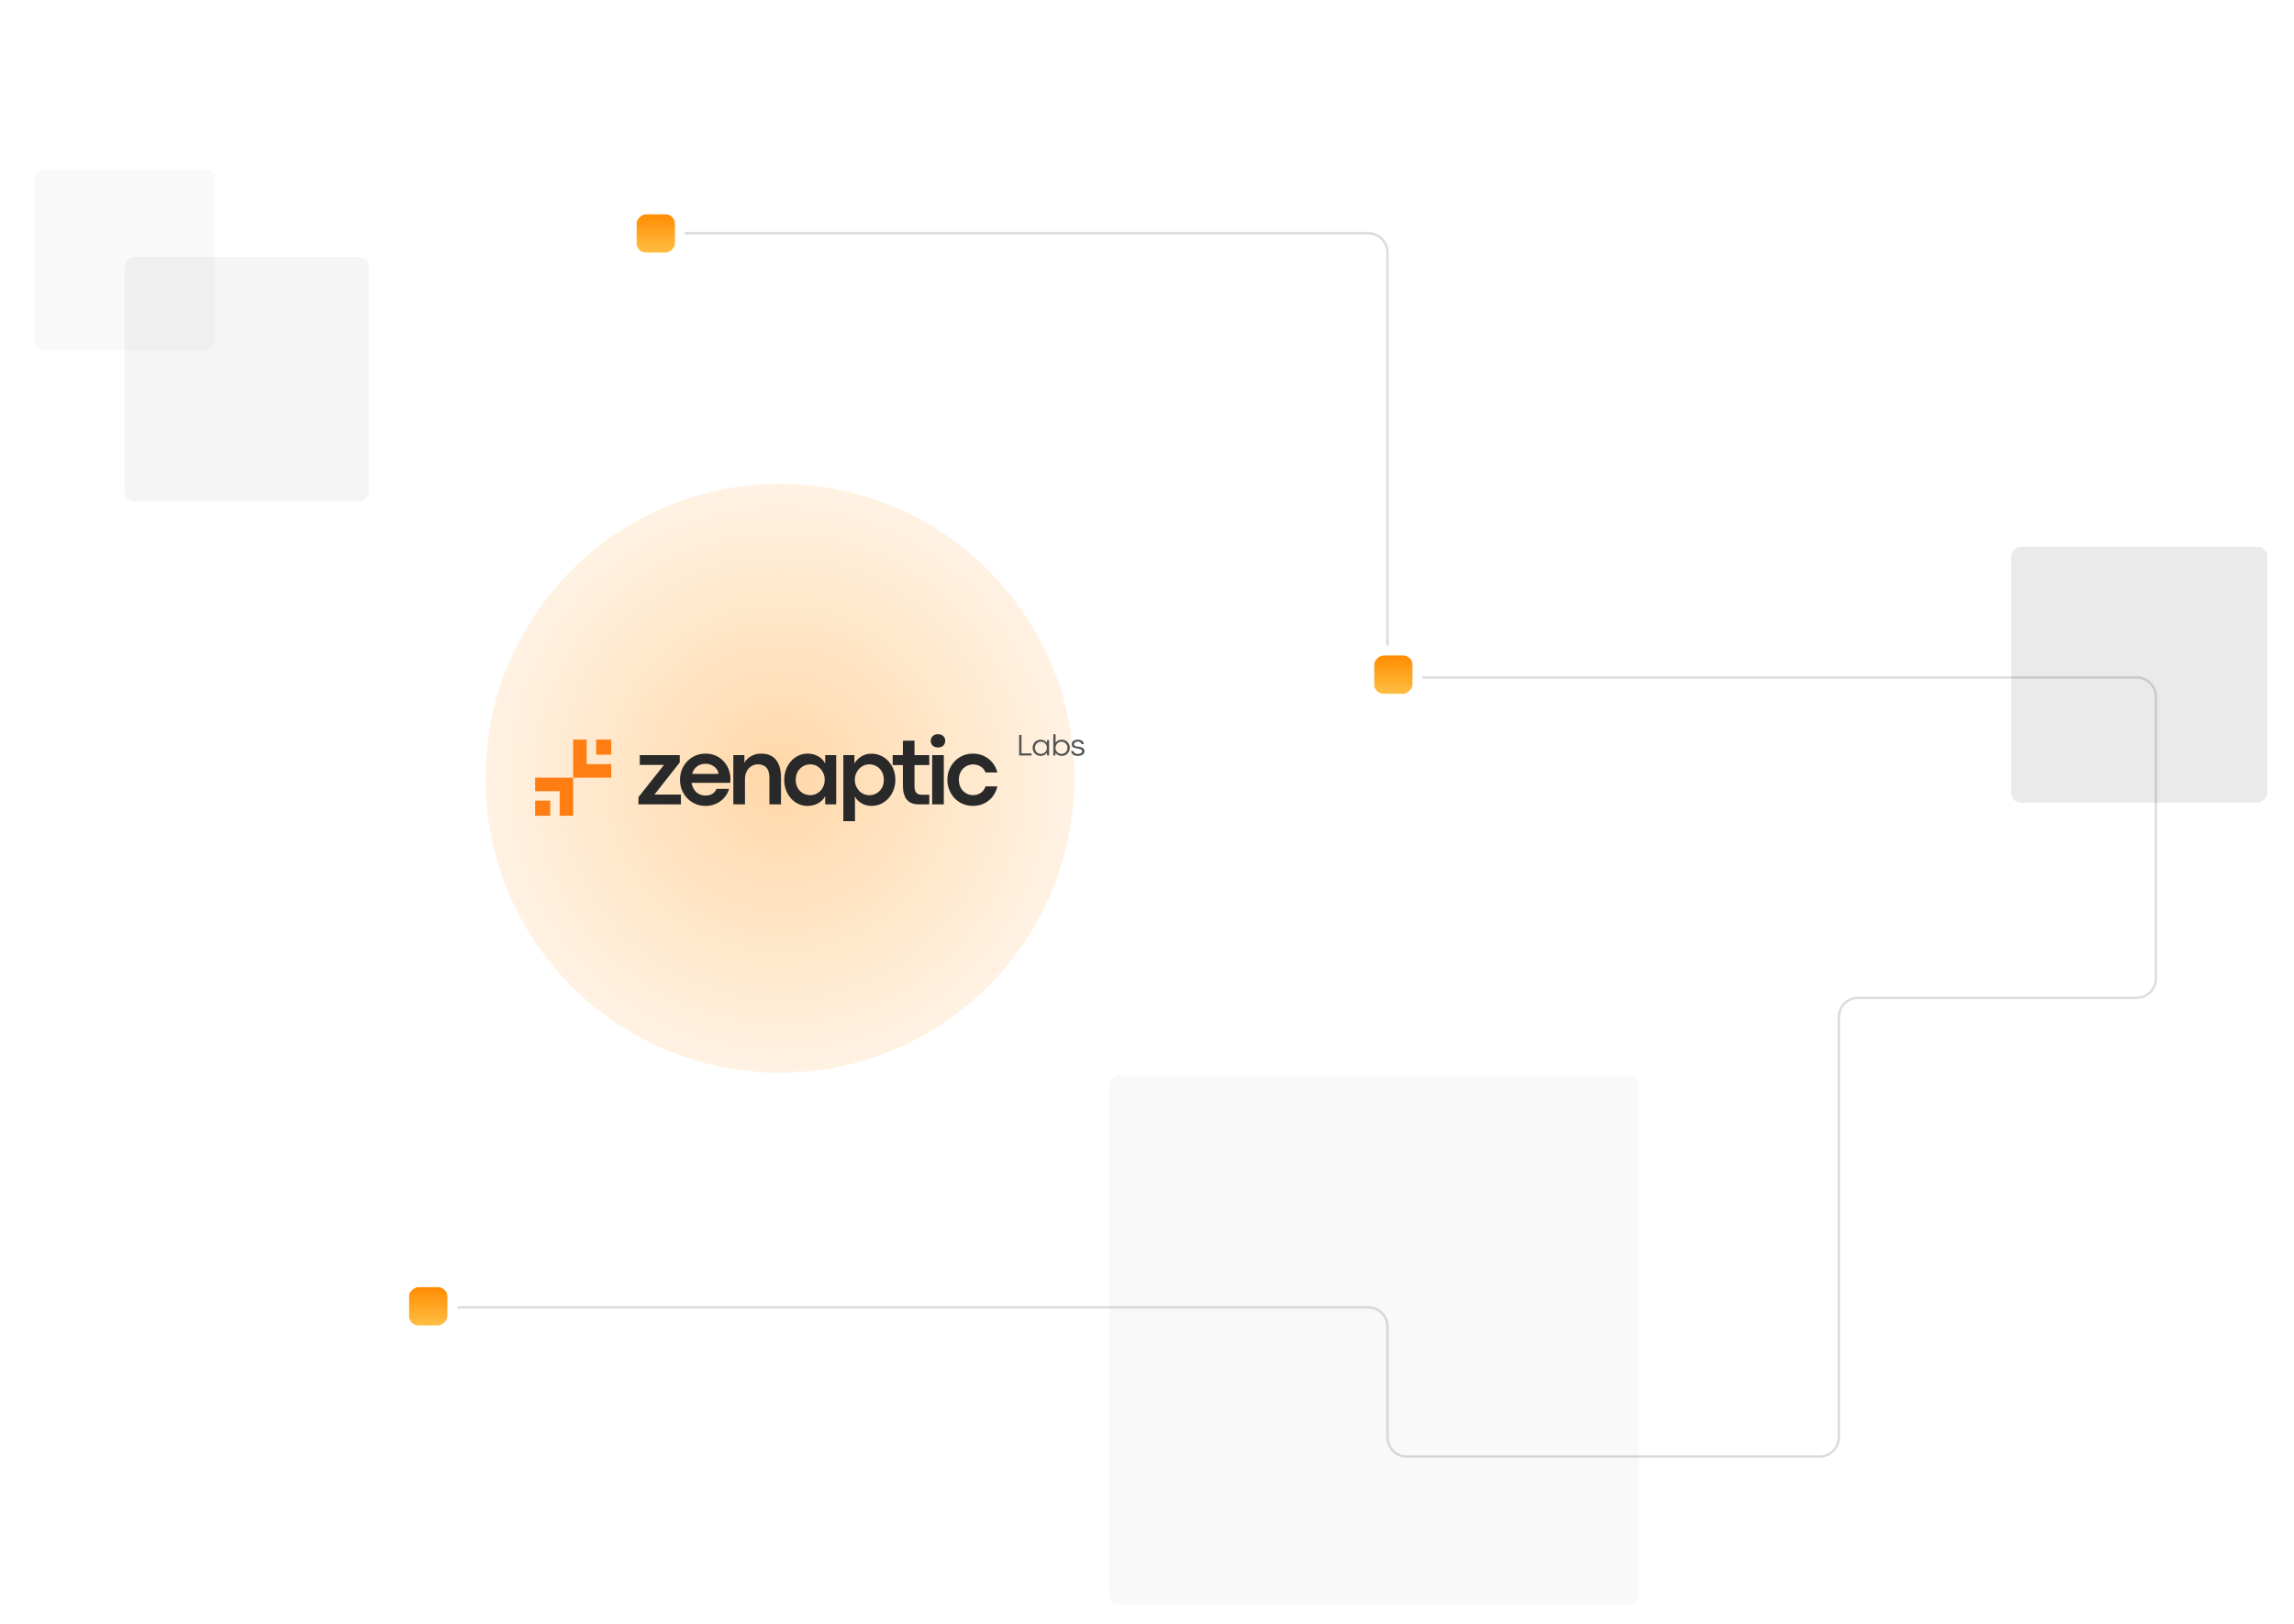 <svg width="949" height="672" viewBox="0 0 949 672" fill="none" xmlns="http://www.w3.org/2000/svg">
<path d="M185.143 540.898L566 540.898C570.418 540.898 574 544.48 574 548.898L574 594.621C574 599.039 577.581 602.621 582 602.621L752.712 602.621C757.13 602.621 760.712 599.039 760.712 594.621L760.712 420.822C760.712 416.404 764.294 412.822 768.712 412.822L883.874 412.822C888.292 412.822 891.874 409.24 891.874 404.822L891.874 288.279C891.874 283.86 888.292 280.279 883.874 280.279L581.999 280.279C577.581 280.279 573.999 276.697 573.999 272.279L573.999 104.49C573.999 100.072 570.418 96.49 565.999 96.49L276.185 96.49" stroke="#DCDCDC"/>
<g opacity="0.8" filter="url(#filter0_f_176_3363)">
<circle cx="322.622" cy="321.994" r="121.813" transform="rotate(-90 322.622 321.994)" fill="url(#paint0_radial_176_3363)"/>
</g>
<path d="M252.863 316.148V321.747H237.113V305.998H242.712V316.148H252.863Z" fill="#FF7D12"/>
<path d="M252.863 305.998H246.621V312.24H252.863V305.998Z" fill="#FF7D12"/>
<path d="M231.515 337.497H237.113V321.747H221.363V327.347H231.515V337.497Z" fill="#FF7D12"/>
<path d="M227.605 331.256H221.363V337.498H227.605V331.256Z" fill="#FF7D12"/>
<path d="M281.693 332.794H264.113V329.814L274.677 316.469H264.659V312.417H281.205V315.437L270.72 328.742H281.693V332.794Z" fill="#292929"/>
<path d="M302.16 322.255C302.16 322.504 302.151 322.742 302.141 322.976C302.126 323.2 302.102 323.497 302.063 323.872H286.121C286.301 324.992 286.656 325.937 287.192 326.717C287.724 327.496 288.386 328.095 289.18 328.509C289.97 328.928 290.837 329.132 291.772 329.132C292.991 329.132 293.98 328.893 294.735 328.411C295.485 327.919 296.041 327.242 296.391 326.385H301.615C301.366 327.311 300.952 328.192 300.367 329.035C299.792 329.882 299.091 330.632 298.262 331.294C297.429 331.947 296.474 332.458 295.397 332.833C294.316 333.223 293.146 333.418 291.889 333.418C290.355 333.418 288.937 333.135 287.641 332.58C286.354 332.01 285.234 331.231 284.289 330.242C283.353 329.244 282.617 328.095 282.086 326.794C281.565 325.484 281.307 324.087 281.307 322.606C281.307 321.116 281.565 319.718 282.086 318.418C282.617 317.122 283.353 315.978 284.289 314.989C285.234 313.991 286.354 313.212 287.641 312.652C288.937 312.082 290.355 311.794 291.889 311.794C293.419 311.794 294.818 312.077 296.08 312.632C297.337 313.192 298.418 313.957 299.315 314.931C300.221 315.895 300.923 317.005 301.42 318.262C301.912 319.523 302.16 320.853 302.16 322.255ZM286.335 320.171H297.249C297.181 319.406 296.898 318.71 296.391 318.087C295.894 317.454 295.251 316.947 294.462 316.567C293.668 316.178 292.805 315.983 291.87 315.983C291.051 315.983 290.272 316.134 289.531 316.431C288.8 316.733 288.152 317.191 287.582 317.814C287.022 318.428 286.608 319.212 286.335 320.171Z" fill="#292929"/>
<path d="M308.185 332.794H303.371V312.418H307.951V315.593C308.341 314.853 308.877 314.2 309.569 313.626C310.256 313.056 311.055 312.608 311.966 312.281C312.872 311.96 313.856 311.794 314.909 311.794C317.637 311.794 319.684 312.666 321.048 314.405C322.412 316.148 323.094 318.613 323.094 321.807V332.794H318.3V321.905C318.3 319.893 317.871 318.447 317.014 317.561C316.166 316.665 315.026 316.217 313.584 316.217C312.633 316.217 311.752 316.46 310.933 316.937C310.114 317.419 309.452 318.116 308.945 319.022C308.438 319.932 308.185 321.057 308.185 322.392V332.794Z" fill="#292929"/>
<path d="M334.042 333.418C332.663 333.418 331.391 333.135 330.222 332.58C329.053 332.025 328.029 331.251 327.162 330.262C326.29 329.264 325.613 328.114 325.135 326.814C324.667 325.504 324.434 324.101 324.434 322.606C324.434 321.116 324.672 319.718 325.155 318.418C325.632 317.122 326.309 315.978 327.182 314.989C328.049 313.991 329.062 313.212 330.222 312.652C331.391 312.082 332.658 311.794 334.022 311.794C335.684 311.794 337.16 312.16 338.446 312.885C339.743 313.601 340.717 314.595 341.37 315.866V312.418H345.93V332.794H341.37V329.366C340.707 330.642 339.733 331.635 338.446 332.346C337.16 333.057 335.689 333.418 334.042 333.418ZM335.192 328.976C336.02 328.976 336.8 328.816 337.53 328.489C338.256 328.168 338.895 327.72 339.44 327.145C339.986 326.561 340.405 325.889 340.707 325.119C341.019 324.34 341.175 323.502 341.175 322.606C341.175 321.725 341.019 320.902 340.707 320.132C340.395 319.353 339.967 318.671 339.421 318.087C338.885 317.502 338.256 317.049 337.53 316.723C336.8 316.402 336.02 316.236 335.192 316.236C334.086 316.236 333.077 316.504 332.171 317.035C331.274 317.57 330.553 318.311 330.008 319.255C329.462 320.205 329.189 321.32 329.189 322.606C329.189 323.931 329.462 325.07 330.008 326.015C330.563 326.965 331.299 327.7 332.21 328.217C333.116 328.723 334.11 328.976 335.192 328.976Z" fill="#292929"/>
<path d="M353.697 339.748H348.883V312.417H353.463V315.845C354.203 314.613 355.183 313.634 356.406 312.904C357.638 312.178 358.988 311.813 360.46 311.813C361.911 311.813 363.246 312.1 364.455 312.67C365.663 313.23 366.706 314.005 367.593 314.988C368.475 315.977 369.162 317.121 369.658 318.417C370.151 319.717 370.399 321.115 370.399 322.605C370.399 324.1 370.151 325.503 369.658 326.813C369.162 328.113 368.47 329.263 367.573 330.261C366.686 331.25 365.649 332.024 364.455 332.579C363.256 333.134 361.946 333.417 360.518 333.417C359.514 333.417 358.574 333.251 357.692 332.93C356.805 332.608 356.016 332.151 355.314 331.566C354.613 330.972 354.038 330.281 353.599 329.501L353.697 331.858V339.748ZM359.641 328.995C360.718 328.995 361.712 328.737 362.623 328.216C363.529 327.699 364.26 326.964 364.806 326.014C365.351 325.055 365.624 323.92 365.624 322.605C365.624 321.319 365.351 320.204 364.806 319.255C364.27 318.31 363.549 317.569 362.642 317.034C361.731 316.503 360.723 316.235 359.621 316.235C358.788 316.235 358.009 316.401 357.283 316.722C356.567 317.048 355.938 317.501 355.392 318.086C354.847 318.67 354.418 319.347 354.106 320.112C353.794 320.881 353.638 321.709 353.638 322.605C353.638 323.531 353.794 324.378 354.106 325.157C354.428 325.936 354.866 326.618 355.412 327.203C355.967 327.777 356.61 328.216 357.341 328.527C358.067 328.839 358.832 328.995 359.641 328.995Z" fill="#292929"/>
<path d="M384.436 332.794H380.285C379.671 332.794 379.043 332.745 378.395 332.638C377.756 332.521 377.147 332.317 376.563 332.015C375.988 331.703 375.476 331.265 375.023 330.69C374.565 330.106 374.204 329.361 373.931 328.45C373.659 327.529 373.522 326.395 373.522 325.041V316.547H369.293V312.417H373.522V306.456L378.317 306.417V312.417H384.436V316.547H378.317V325.255C378.317 326.219 378.453 326.96 378.726 327.476C379.008 327.982 379.379 328.333 379.837 328.528C380.29 328.713 380.772 328.801 381.279 328.801H384.436V332.794Z" fill="#292929"/>
<path d="M388.003 309.242C387.068 309.242 386.337 308.979 385.821 308.443C385.299 307.912 385.041 307.265 385.041 306.495C385.041 305.755 385.299 305.112 385.821 304.567C386.337 304.021 387.073 303.749 388.023 303.749C388.983 303.749 389.723 304.021 390.245 304.567C390.761 305.112 391.024 305.755 391.024 306.495C391.024 307.265 390.761 307.912 390.245 308.443C389.723 308.979 388.978 309.242 388.003 309.242ZM390.44 332.794H385.626V312.417H390.44V332.794Z" fill="#292929"/>
<path d="M402.462 333.418C400.942 333.418 399.538 333.135 398.252 332.58C396.966 332.01 395.845 331.231 394.9 330.242C393.964 329.244 393.229 328.095 392.698 326.794C392.176 325.484 391.918 324.087 391.918 322.606C391.918 321.126 392.176 319.738 392.698 318.437C393.229 317.142 393.964 315.992 394.9 314.989C395.845 313.991 396.966 313.212 398.252 312.652C399.538 312.082 400.942 311.794 402.462 311.794C404.216 311.794 405.78 312.14 407.159 312.827C408.547 313.504 409.702 314.434 410.628 315.613C411.563 316.781 412.226 318.116 412.616 319.606H407.704C407.261 318.476 406.564 317.639 405.619 317.093C404.684 316.538 403.636 316.255 402.481 316.255C401.741 316.255 401.024 316.402 400.337 316.684C399.646 316.971 399.022 317.385 398.466 317.931C397.921 318.476 397.482 319.148 397.161 319.937C396.834 320.717 396.673 321.608 396.673 322.606C396.673 323.609 396.834 324.505 397.161 325.294C397.482 326.074 397.921 326.746 398.466 327.301C399.022 327.846 399.646 328.265 400.337 328.548C401.039 328.835 401.75 328.976 402.481 328.976C403.636 328.976 404.684 328.694 405.619 328.119C406.564 327.535 407.261 326.609 407.704 325.333H412.596C412.245 326.906 411.602 328.304 410.667 329.522C409.731 330.744 408.562 331.699 407.159 332.385C405.765 333.072 404.201 333.418 402.462 333.418Z" fill="#292929"/>
<path d="M444.089 310.744C444.094 310.903 444.139 311.053 444.225 311.195C444.315 311.337 444.434 311.462 444.582 311.571C444.734 311.68 444.908 311.767 445.105 311.834C445.306 311.897 445.517 311.928 445.739 311.928C446.375 311.928 446.849 311.826 447.161 311.621C447.477 311.412 447.635 311.137 447.635 310.794C447.635 310.606 447.585 310.45 447.487 310.325C447.392 310.199 447.259 310.095 447.087 310.011C446.914 309.928 446.705 309.859 446.459 309.805C446.213 309.75 445.938 309.7 445.634 309.654C445.392 309.625 445.136 309.583 444.865 309.529C444.598 309.471 444.352 309.381 444.126 309.26C443.905 309.139 443.72 308.974 443.573 308.765C443.429 308.556 443.357 308.281 443.357 307.938C443.357 307.684 443.402 307.442 443.493 307.212C443.587 306.978 443.737 306.773 443.942 306.598C444.151 306.419 444.422 306.277 444.754 306.172C445.087 306.068 445.491 306.016 445.967 306.016C446.328 306.016 446.652 306.064 446.939 306.16C447.23 306.252 447.479 306.381 447.684 306.548C447.889 306.711 448.047 306.905 448.158 307.13C448.268 307.356 448.324 307.602 448.324 307.869H447.376C447.368 307.715 447.327 307.573 447.253 307.444C447.179 307.314 447.077 307.204 446.945 307.112C446.818 307.02 446.666 306.949 446.49 306.899C446.313 306.849 446.118 306.824 445.905 306.824C445.614 306.824 445.366 306.855 445.16 306.918C444.955 306.98 444.789 307.064 444.662 307.168C444.535 307.272 444.442 307.391 444.385 307.525C444.327 307.654 444.299 307.788 444.299 307.926C444.299 308.089 444.338 308.226 444.416 308.339C444.494 308.448 444.609 308.542 444.76 308.621C444.916 308.696 445.109 308.757 445.339 308.803C445.569 308.849 445.837 308.886 446.145 308.915C446.326 308.94 446.512 308.97 446.705 309.003C446.898 309.037 447.085 309.082 447.265 309.141C447.45 309.199 447.624 309.272 447.788 309.36C447.952 309.444 448.094 309.55 448.213 309.68C448.336 309.805 448.433 309.955 448.502 310.13C448.576 310.302 448.613 310.504 448.613 310.738C448.613 311.064 448.547 311.352 448.416 311.602C448.285 311.849 448.094 312.057 447.844 312.229C447.593 312.4 447.288 312.529 446.927 312.617C446.57 312.705 446.164 312.748 445.708 312.748C445.31 312.748 444.953 312.688 444.637 312.567C444.321 312.45 444.055 312.297 443.837 312.11C443.62 311.918 443.451 311.702 443.332 311.464C443.218 311.222 443.16 310.98 443.16 310.738L444.089 310.744Z" fill="#525252"/>
<path d="M442.559 309.379C442.559 309.847 442.475 310.285 442.307 310.694C442.139 311.103 441.905 311.46 441.605 311.765C441.31 312.07 440.957 312.31 440.547 312.485C440.14 312.661 439.695 312.749 439.211 312.749C438.932 312.749 438.665 312.715 438.411 312.648C438.157 312.582 437.921 312.492 437.703 312.379C437.486 312.266 437.287 312.133 437.106 311.978C436.926 311.824 436.77 311.659 436.639 311.483L436.571 312.567H435.746V303.749H436.694V307.243C436.829 307.064 436.985 306.899 437.162 306.749C437.338 306.598 437.533 306.469 437.746 306.36C437.964 306.252 438.196 306.168 438.442 306.11C438.688 306.047 438.951 306.016 439.23 306.016C439.714 306.016 440.159 306.103 440.565 306.279C440.971 306.454 441.322 306.694 441.618 306.999C441.913 307.304 442.143 307.661 442.307 308.07C442.475 308.475 442.559 308.911 442.559 309.379ZM441.611 309.379C441.611 309.02 441.546 308.688 441.414 308.383C441.287 308.074 441.111 307.809 440.885 307.588C440.664 307.362 440.403 307.187 440.104 307.062C439.804 306.932 439.482 306.868 439.137 306.868C438.793 306.868 438.471 306.932 438.171 307.062C437.871 307.187 437.609 307.362 437.383 307.588C437.158 307.809 436.979 308.074 436.848 308.383C436.721 308.688 436.657 309.02 436.657 309.379C436.657 309.742 436.721 310.078 436.848 310.387C436.979 310.692 437.155 310.957 437.377 311.183C437.603 311.408 437.865 311.584 438.165 311.709C438.468 311.834 438.791 311.897 439.131 311.897C439.476 311.897 439.798 311.834 440.097 311.709C440.397 311.579 440.659 311.404 440.885 311.183C441.111 310.957 441.287 310.692 441.414 310.387C441.546 310.078 441.611 309.742 441.611 309.379Z" fill="#525252"/>
<path d="M427.188 309.379C427.188 308.911 427.27 308.475 427.434 308.07C427.602 307.661 427.834 307.304 428.129 306.999C428.429 306.694 428.784 306.454 429.194 306.279C429.604 306.103 430.051 306.016 430.536 306.016C430.819 306.016 431.085 306.049 431.336 306.116C431.59 306.183 431.826 306.272 432.043 306.385C432.261 306.498 432.458 306.631 432.634 306.786C432.815 306.94 432.971 307.105 433.102 307.281L433.17 306.191H433.994V312.567H433.17L433.096 311.483C432.965 311.659 432.809 311.824 432.628 311.978C432.452 312.128 432.253 312.262 432.031 312.379C431.814 312.492 431.578 312.579 431.323 312.642C431.073 312.709 430.808 312.742 430.529 312.742C430.045 312.742 429.598 312.654 429.188 312.479C428.782 312.304 428.429 312.066 428.129 311.765C427.834 311.46 427.602 311.103 427.434 310.694C427.27 310.285 427.188 309.847 427.188 309.379ZM428.135 309.379C428.135 309.742 428.199 310.078 428.326 310.387C428.457 310.692 428.634 310.957 428.855 311.183C429.081 311.404 429.344 311.579 429.643 311.709C429.947 311.834 430.269 311.897 430.609 311.897C430.954 311.897 431.276 311.834 431.576 311.709C431.875 311.583 432.138 311.408 432.363 311.183C432.589 310.957 432.766 310.692 432.893 310.387C433.024 310.078 433.09 309.742 433.09 309.379C433.09 309.02 433.024 308.688 432.893 308.383C432.761 308.074 432.583 307.809 432.357 307.588C432.136 307.362 431.873 307.187 431.57 307.062C431.27 306.932 430.95 306.867 430.609 306.867C430.265 306.867 429.941 306.932 429.637 307.062C429.337 307.187 429.077 307.362 428.855 307.588C428.634 307.809 428.457 308.074 428.326 308.383C428.199 308.688 428.135 309.02 428.135 309.379Z" fill="#525252"/>
<path d="M421.613 304.049H422.58V311.696H426.722V312.567H421.613V304.049Z" fill="#525252"/>
<rect opacity="0.03" x="14.09" y="144.787" width="74.966" height="74.966" rx="4" transform="rotate(-90 14.09 144.787)" fill="#292929"/>
<rect opacity="0.05" x="51.572" y="207.406" width="101.017" height="101.017" rx="4" transform="rotate(-90 51.572 207.406)" fill="#292929"/>
<rect opacity="0.03" x="458.848" y="663.996" width="219.141" height="219.141" rx="4" transform="rotate(-90 458.848 663.996)" fill="#292929"/>
<g filter="url(#filter1_d_176_3363)">
<rect x="169.141" y="548.44" width="16" height="16" rx="4" transform="rotate(-90 169.141 548.44)" fill="url(#paint1_linear_176_3363)"/>
<rect x="167.141" y="550.44" width="20" height="20" rx="6" transform="rotate(-90 167.141 550.44)" stroke="white" stroke-width="4"/>
</g>
<g filter="url(#filter2_d_176_3363)">
<rect x="263.285" y="104.591" width="16" height="16" rx="4" transform="rotate(-90 263.285 104.591)" fill="url(#paint2_linear_176_3363)"/>
<rect x="261.285" y="106.591" width="20" height="20" rx="6" transform="rotate(-90 261.285 106.591)" stroke="white" stroke-width="4"/>
</g>
<g filter="url(#filter3_d_176_3363)">
<rect x="568.42" y="287.123" width="16" height="16" rx="4" transform="rotate(-90 568.42 287.123)" fill="url(#paint3_linear_176_3363)"/>
<rect x="566.42" y="289.123" width="20" height="20" rx="6" transform="rotate(-90 566.42 289.123)" stroke="white" stroke-width="4"/>
</g>
<rect opacity="0.1" x="831.988" y="332.081" width="105.923" height="105.923" rx="4" transform="rotate(-90 831.988 332.081)" fill="#292929"/>
<defs>
<filter id="filter0_f_176_3363" x="0.809" y="0.181" width="643.627" height="643.627" filterUnits="userSpaceOnUse" color-interpolation-filters="sRGB">
<feFlood flood-opacity="0" result="BackgroundImageFix"/>
<feBlend mode="normal" in="SourceGraphic" in2="BackgroundImageFix" result="shape"/>
<feGaussianBlur stdDeviation="100" result="effect1_foregroundBlur_176_3363"/>
</filter>
<filter id="filter1_d_176_3363" x="137.141" y="500.44" width="80" height="80" filterUnits="userSpaceOnUse" color-interpolation-filters="sRGB">
<feFlood flood-opacity="0" result="BackgroundImageFix"/>
<feColorMatrix in="SourceAlpha" type="matrix" values="0 0 0 0 0 0 0 0 0 0 0 0 0 0 0 0 0 0 127 0" result="hardAlpha"/>
<feMorphology radius="8" operator="dilate" in="SourceAlpha" result="effect1_dropShadow_176_3363"/>
<feOffset/>
<feGaussianBlur stdDeviation="10"/>
<feComposite in2="hardAlpha" operator="out"/>
<feColorMatrix type="matrix" values="0 0 0 0 1 0 0 0 0 1 0 0 0 0 1 0 0 0 0.25 0"/>
<feBlend mode="normal" in2="BackgroundImageFix" result="effect1_dropShadow_176_3363"/>
<feBlend mode="normal" in="SourceGraphic" in2="effect1_dropShadow_176_3363" result="shape"/>
</filter>
<filter id="filter2_d_176_3363" x="231.285" y="56.591" width="80" height="80" filterUnits="userSpaceOnUse" color-interpolation-filters="sRGB">
<feFlood flood-opacity="0" result="BackgroundImageFix"/>
<feColorMatrix in="SourceAlpha" type="matrix" values="0 0 0 0 0 0 0 0 0 0 0 0 0 0 0 0 0 0 127 0" result="hardAlpha"/>
<feMorphology radius="8" operator="dilate" in="SourceAlpha" result="effect1_dropShadow_176_3363"/>
<feOffset/>
<feGaussianBlur stdDeviation="10"/>
<feComposite in2="hardAlpha" operator="out"/>
<feColorMatrix type="matrix" values="0 0 0 0 1 0 0 0 0 1 0 0 0 0 1 0 0 0 0.25 0"/>
<feBlend mode="normal" in2="BackgroundImageFix" result="effect1_dropShadow_176_3363"/>
<feBlend mode="normal" in="SourceGraphic" in2="effect1_dropShadow_176_3363" result="shape"/>
</filter>
<filter id="filter3_d_176_3363" x="536.42" y="239.123" width="80" height="80" filterUnits="userSpaceOnUse" color-interpolation-filters="sRGB">
<feFlood flood-opacity="0" result="BackgroundImageFix"/>
<feColorMatrix in="SourceAlpha" type="matrix" values="0 0 0 0 0 0 0 0 0 0 0 0 0 0 0 0 0 0 127 0" result="hardAlpha"/>
<feMorphology radius="8" operator="dilate" in="SourceAlpha" result="effect1_dropShadow_176_3363"/>
<feOffset/>
<feGaussianBlur stdDeviation="10"/>
<feComposite in2="hardAlpha" operator="out"/>
<feColorMatrix type="matrix" values="0 0 0 0 1 0 0 0 0 1 0 0 0 0 1 0 0 0 0.25 0"/>
<feBlend mode="normal" in2="BackgroundImageFix" result="effect1_dropShadow_176_3363"/>
<feBlend mode="normal" in="SourceGraphic" in2="effect1_dropShadow_176_3363" result="shape"/>
</filter>
<radialGradient id="paint0_radial_176_3363" cx="0" cy="0" r="1" gradientUnits="userSpaceOnUse" gradientTransform="translate(322.622 321.994) rotate(90) scale(180.269)">
<stop stop-color="#FFCE92"/>
<stop offset="1" stop-color="white"/>
</radialGradient>
<linearGradient id="paint1_linear_176_3363" x1="185.141" y1="556.44" x2="169.141" y2="556.44" gradientUnits="userSpaceOnUse">
<stop stop-color="#FF8C00"/>
<stop offset="1" stop-color="#FFBE44"/>
</linearGradient>
<linearGradient id="paint2_linear_176_3363" x1="279.285" y1="112.591" x2="263.285" y2="112.591" gradientUnits="userSpaceOnUse">
<stop stop-color="#FF8C00"/>
<stop offset="1" stop-color="#FFBE44"/>
</linearGradient>
<linearGradient id="paint3_linear_176_3363" x1="584.42" y1="295.123" x2="568.42" y2="295.123" gradientUnits="userSpaceOnUse">
<stop stop-color="#FF8C00"/>
<stop offset="1" stop-color="#FFBE44"/>
</linearGradient>
</defs>
</svg>
